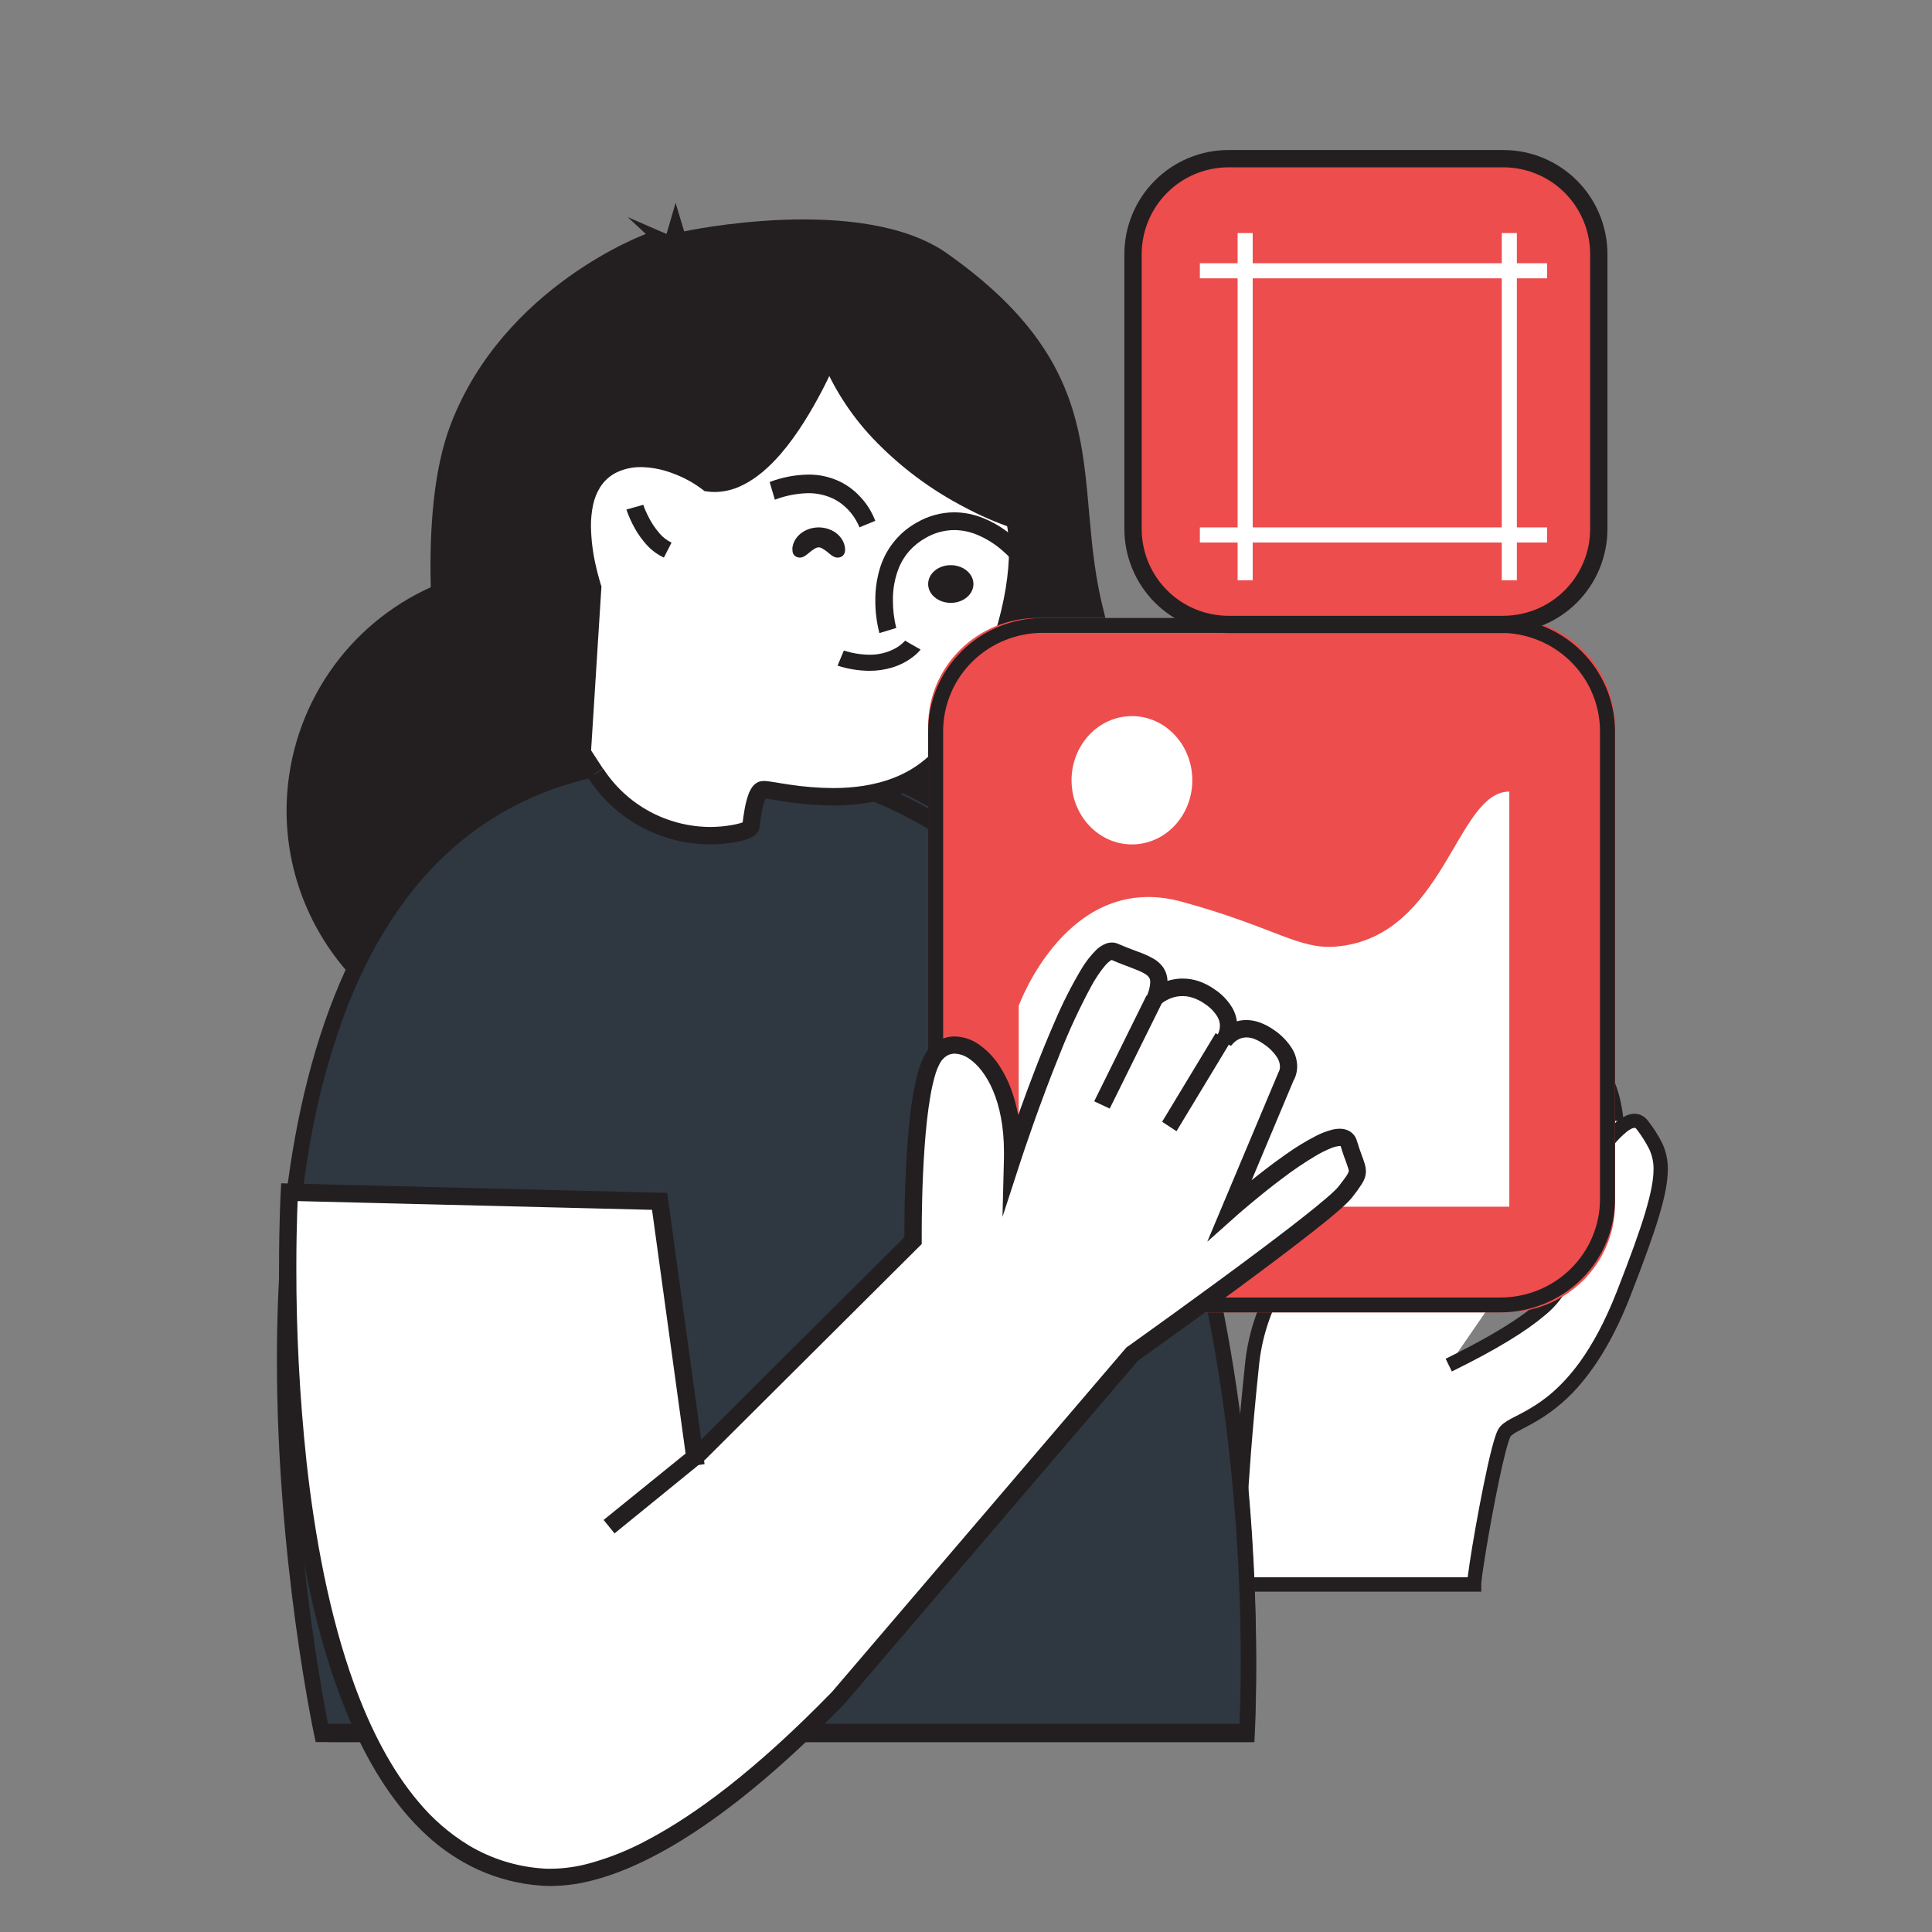<svg width="130" height="130" viewBox="0 0 130 130" fill="none" xmlns="http://www.w3.org/2000/svg">
<rect x="0" y="0" width="130" height="130" fill="#808080" stroke="none"/>
<g clip-path="url(#clip0_2179_2125)">
<path d="M108.757 75.474C108.757 75.474 108.057 65.985 100.362 73.303C92.666 80.622 85.2 83.064 84.268 91.951C83.335 100.839 83.276 106.591 83.276 106.591H99.192C99.192 105.72 100.634 97.471 101.216 96.417C101.799 95.362 105.964 95.442 109.223 87.08C112.482 78.719 112.14 78.017 110.506 75.752C108.872 73.487 103.626 84.562 103.626 84.562C103.626 84.562 109.654 85.901 97.498 91.857" fill="white"/>
<path d="M109.246 75.415C109.246 75.402 109.221 75.083 109.135 74.585C108.978 73.612 108.653 72.674 108.174 71.813C107.891 71.319 107.508 70.891 107.049 70.557C106.538 70.203 105.931 70.017 105.31 70.024C104.613 70.024 103.837 70.237 102.969 70.703C102.1 71.17 101.131 71.891 100.035 72.931C96.224 76.565 92.436 78.996 89.439 81.672C87.948 83.011 86.644 84.416 85.656 86.069C84.6 87.85 83.952 89.844 83.762 91.907C82.826 100.83 82.768 106.605 82.768 106.617V107.098H99.671V106.622C99.671 106.599 99.671 106.522 99.684 106.422C99.722 106.039 99.833 105.275 99.986 104.35C100.214 102.959 100.538 101.194 100.854 99.677C101.012 98.923 101.169 98.234 101.308 97.694C101.378 97.425 101.444 97.196 101.504 97.011C101.532 96.922 101.56 96.845 101.583 96.784C101.599 96.742 101.618 96.701 101.64 96.661C101.655 96.634 101.676 96.611 101.699 96.591C101.819 96.49 101.95 96.403 102.09 96.332C102.422 96.148 102.907 95.918 103.477 95.576C104.617 94.893 105.63 94.017 106.47 92.987C107.552 91.685 108.669 89.859 109.69 87.243C110.59 84.938 111.22 83.209 111.627 81.852C112.035 80.495 112.222 79.51 112.224 78.684C112.233 78.077 112.105 77.475 111.849 76.924C111.585 76.402 111.271 75.907 110.911 75.445C110.805 75.294 110.666 75.167 110.505 75.075C110.346 74.987 110.166 74.941 109.983 74.942C109.773 74.946 109.566 74.996 109.377 75.09C108.999 75.287 108.657 75.549 108.368 75.862C107.71 76.575 107.119 77.347 106.603 78.169C105.723 79.52 104.876 81.059 104.245 82.264C103.613 83.468 103.202 84.337 103.201 84.341L102.945 84.881L103.527 85.011L103.585 84.752L103.525 85.011L103.583 84.752L103.524 85.011H103.539C103.773 85.073 103.996 85.169 104.202 85.296C104.33 85.373 104.442 85.473 104.533 85.592C104.608 85.695 104.649 85.819 104.649 85.946C104.631 86.199 104.542 86.442 104.391 86.645C104.087 87.119 103.451 87.766 102.316 88.564C101.181 89.361 99.553 90.311 97.275 91.427L97.692 92.283C100.771 90.773 102.708 89.554 103.903 88.545C104.397 88.15 104.83 87.684 105.189 87.162C105.44 86.805 105.583 86.382 105.599 85.946C105.6 85.764 105.568 85.584 105.504 85.415C105.405 85.152 105.243 84.918 105.032 84.734C104.779 84.514 104.491 84.341 104.178 84.222C104.032 84.162 103.881 84.114 103.728 84.077L103.625 84.543L104.054 84.747C104.059 84.739 104.062 84.73 104.066 84.722C104.19 84.461 105.282 82.192 106.576 80.006C107.168 78.978 107.833 77.994 108.565 77.061C108.828 76.73 109.126 76.428 109.453 76.159C109.555 76.075 109.666 76.003 109.785 75.945C109.845 75.914 109.912 75.895 109.98 75.89C110.002 75.89 110.023 75.895 110.041 75.905C110.08 75.93 110.113 75.962 110.138 76C110.458 76.416 110.739 76.861 110.976 77.329C111.173 77.755 111.271 78.22 111.263 78.689C111.263 79.364 111.097 80.27 110.706 81.583C110.315 82.895 109.69 84.607 108.794 86.898C107.988 88.961 107.136 90.49 106.308 91.641C105.057 93.367 103.864 94.244 102.914 94.797C102.438 95.078 102.022 95.277 101.671 95.462C101.504 95.55 101.343 95.65 101.191 95.762C101.035 95.874 100.904 96.018 100.808 96.184C100.748 96.296 100.698 96.413 100.657 96.533C100.567 96.781 100.476 97.098 100.377 97.478C100.035 98.807 99.624 100.881 99.296 102.728C99.131 103.65 98.99 104.514 98.887 105.193C98.836 105.535 98.794 105.829 98.766 106.065C98.751 106.183 98.74 106.288 98.731 106.376C98.723 106.464 98.72 106.542 98.72 106.608H99.194V106.133H83.237V106.608H83.711C83.711 106.608 83.711 106.589 83.711 106.544C83.721 105.889 83.825 100.318 84.705 91.989C84.882 90.063 85.485 88.202 86.47 86.539C87.184 85.373 88.043 84.302 89.023 83.35C90.527 81.855 92.338 80.457 94.34 78.915C96.342 77.374 98.498 75.686 100.688 73.6C101.739 72.603 102.647 71.939 103.416 71.519C104.185 71.099 104.808 70.952 105.309 70.952C105.6 70.947 105.889 71.004 106.157 71.118C106.375 71.216 106.575 71.348 106.75 71.51C107.079 71.825 107.347 72.198 107.541 72.61C107.829 73.219 108.038 73.862 108.164 74.523C108.219 74.801 108.253 75.038 108.275 75.203C108.285 75.286 108.293 75.351 108.296 75.394C108.3 75.437 108.296 75.432 108.296 75.442V75.454L109.244 75.384L109.246 75.415Z" fill="#231F20"/>
<path d="M70.052 60.412L51.784 58.012C50.991 61.717 48.95 65.034 46.005 67.407C43.06 69.779 39.39 71.062 35.613 71.039C26.35 70.983 18.892 63.112 19.299 53.828C19.434 50.776 20.41 47.822 22.121 45.295C23.831 42.767 26.208 40.767 28.986 39.515C28.883 35.479 29.194 31.523 30.32 28.575C33.888 19.235 43.458 15.744 43.458 15.744L42.24 14.61L44.85 15.744L45.458 13.65L46.037 15.57C46.037 15.57 57.979 12.995 63.728 17.053C75.446 25.323 72.006 32.498 74.285 41.191C75.366 45.301 73.997 58.857 70.052 60.412Z" fill="#231F20"/>
<path d="M84.411 117.223C84.411 117.223 88.169 56.345 52.531 50.868C6.605 43.917 22.064 117.223 22.064 117.223H84.411Z" fill="#2F3841"/>
<path d="M83.894 116.613L84.411 116.658C84.411 116.647 84.525 114.817 84.525 111.776C84.525 104.566 83.889 90.543 79.539 77.689C77.363 71.264 74.252 65.127 69.809 60.306C65.366 55.484 59.589 51.994 52.146 50.863C50.182 50.564 48.205 50.41 46.225 50.403C40.565 50.403 35.986 51.796 32.315 54.201C29.674 55.931 27.361 58.288 25.521 61.126C22.821 65.257 21.104 70.234 20.052 75.486C18.999 80.738 18.633 86.258 18.633 91.499C18.633 105.058 21.139 116.731 21.144 116.761L21.243 117.223H84.374L84.411 116.654L83.894 116.609V115.993H21.666V116.609L22.163 116.458V116.426C22.022 115.759 19.69 104.464 19.69 91.499C19.69 86.903 19.984 82.097 20.766 77.487C21.315 74.083 22.206 70.771 23.419 67.619C25.242 63.012 27.856 59.033 31.54 56.194C35.224 53.355 40.012 51.648 46.22 51.646C48.156 51.654 50.091 51.804 52.012 52.096C59.254 53.194 64.809 56.56 69.106 61.22C72.329 64.716 74.842 68.947 76.799 73.505C79.732 80.341 81.408 87.906 82.346 94.766C83.103 100.393 83.485 106.083 83.486 111.782C83.486 113.285 83.458 114.485 83.43 115.309C83.416 115.722 83.402 116.039 83.392 116.253C83.392 116.359 83.382 116.44 83.378 116.493C83.375 116.546 83.378 116.54 83.378 116.554V116.574L83.895 116.619L83.894 116.613Z" fill="#231F20"/>
<path d="M40.001 52.102C40.98 53.621 42.39 54.818 44.053 55.542C45.716 56.267 47.558 56.486 49.347 56.172C50.029 56.047 50.485 55.88 50.509 55.672C50.635 54.533 50.871 53.281 51.297 53.209C52.09 53.079 60.42 55.707 64.253 49.797C68.087 43.888 69.012 37.983 68.352 34.964C68.352 34.964 59.096 32.075 55.793 23.807C55.793 23.807 52.09 33.132 47.596 32.466C45.216 30.634 41.383 29.968 39.797 32.466C38.21 34.964 39.797 39.555 39.797 39.555L39.091 50.711L40.001 52.102Z" fill="white"/>
<path d="M40.076 52.048L39.586 52.363C40.467 53.724 41.677 54.844 43.105 55.622C44.533 56.4 46.134 56.812 47.763 56.819C48.34 56.819 48.915 56.767 49.482 56.663C49.804 56.611 50.12 56.526 50.425 56.409C50.566 56.355 50.697 56.279 50.814 56.184C50.886 56.126 50.948 56.056 50.997 55.978C51.062 55.879 51.102 55.765 51.114 55.647C51.164 55.13 51.251 54.617 51.376 54.112C51.415 53.961 51.471 53.814 51.543 53.676C51.55 53.663 51.558 53.651 51.566 53.639L51.551 53.626L51.566 53.641L51.551 53.628L51.566 53.643L51.431 53.512L51.526 53.678C51.541 53.669 51.554 53.659 51.566 53.648L51.431 53.517L51.526 53.683L51.36 53.404L51.413 53.722C51.452 53.716 51.49 53.702 51.525 53.683L51.358 53.404L51.411 53.722L51.368 53.477L51.385 53.726H51.411L51.368 53.48L51.385 53.729V53.673V53.729V53.673V53.729C51.405 53.729 51.473 53.729 51.566 53.746C51.733 53.766 51.972 53.805 52.264 53.852C53.513 54.069 54.778 54.186 56.046 54.202C57.483 54.202 59.083 54.021 60.615 53.411C62.297 52.755 63.726 51.585 64.695 50.071C66.131 47.874 67.26 45.495 68.053 42.997C68.752 40.763 69.055 38.717 69.055 37.03C69.062 36.304 68.993 35.578 68.848 34.867L68.774 34.535L68.452 34.434C66.712 33.825 65.054 33.006 63.516 31.994C62.047 31.053 60.701 29.933 59.51 28.662C58.146 27.205 57.063 25.512 56.314 23.666L55.795 22.283L55.253 23.649C54.627 25.153 53.87 26.6 52.99 27.973C52.322 29.01 51.518 30.028 50.67 30.764C50.283 31.11 49.848 31.401 49.38 31.629C48.98 31.824 48.541 31.929 48.095 31.936C47.972 31.935 47.849 31.926 47.726 31.909L47.641 32.483L48 32.025C47.301 31.488 46.523 31.06 45.694 30.757C44.878 30.449 44.014 30.287 43.142 30.277C42.417 30.266 41.699 30.415 41.039 30.714C40.358 31.032 39.784 31.538 39.385 32.173C39.087 32.657 38.875 33.189 38.76 33.744C38.644 34.294 38.588 34.854 38.593 35.415C38.625 36.88 38.872 38.332 39.327 39.725L39.879 39.538L39.297 39.501L38.583 50.8L39.592 52.352L40.083 52.037L40.574 51.722L39.773 50.49L40.47 39.458L40.432 39.349C40.432 39.332 40.265 38.835 40.098 38.097C39.891 37.217 39.779 36.318 39.764 35.414C39.76 34.935 39.807 34.458 39.904 33.99C39.991 33.566 40.151 33.16 40.377 32.791C40.657 32.343 41.063 31.985 41.545 31.762C42.048 31.535 42.596 31.421 43.149 31.43C43.879 31.447 44.601 31.59 45.282 31.855C46.001 32.117 46.676 32.486 47.284 32.95L47.406 33.045L47.558 33.066C47.736 33.093 47.916 33.106 48.097 33.106C48.724 33.099 49.34 32.952 49.903 32.677C50.892 32.209 51.763 31.43 52.538 30.538C53.689 29.199 54.627 27.588 55.295 26.318C55.962 25.048 56.331 24.094 56.336 24.08L55.795 23.868L55.251 24.082C56.058 26.074 57.23 27.901 58.706 29.469C60.503 31.363 62.608 32.944 64.933 34.146C65.954 34.693 67.02 35.156 68.118 35.528L68.285 34.976L67.715 35.099C67.842 35.729 67.903 36.372 67.895 37.015C67.895 38.562 67.608 40.504 66.94 42.639C66.178 45.036 65.094 47.319 63.716 49.427C62.877 50.74 61.64 51.753 60.183 52.32C58.848 52.854 57.386 53.028 56.047 53.028C55.075 53.02 54.104 52.943 53.142 52.797C52.74 52.739 52.389 52.68 52.102 52.632C51.957 52.61 51.828 52.59 51.712 52.575C51.604 52.562 51.495 52.553 51.386 52.55C51.33 52.552 51.275 52.556 51.219 52.564C51.13 52.578 51.043 52.607 50.962 52.65C50.84 52.718 50.732 52.81 50.645 52.92C50.522 53.086 50.424 53.27 50.357 53.465C50.245 53.783 50.161 54.11 50.105 54.442C50.039 54.793 49.989 55.164 49.949 55.524L50.347 55.567L50.013 55.355C49.981 55.405 49.961 55.462 49.954 55.521L50.352 55.564L50.018 55.352L50.246 55.494L50.065 55.294C50.047 55.311 50.031 55.331 50.018 55.352L50.246 55.494L50.065 55.294L50.126 55.362L50.071 55.289L50.133 55.357L50.078 55.284C49.998 55.328 49.913 55.362 49.824 55.385C49.648 55.436 49.469 55.477 49.288 55.509C48.793 55.599 48.29 55.645 47.786 55.645C46.353 55.638 44.944 55.275 43.687 54.59C42.43 53.904 41.366 52.918 40.59 51.72L40.076 52.048Z" fill="#231F20"/>
<path d="M69.055 36.974C68.655 36.506 68.202 36.087 67.706 35.726C67.236 35.38 66.726 35.093 66.187 34.873C65.558 34.613 64.886 34.477 64.207 34.472C63.327 34.477 62.463 34.712 61.7 35.155C61.086 35.492 60.546 35.95 60.111 36.503C59.677 37.055 59.356 37.69 59.169 38.371C58.984 39.031 58.893 39.715 58.898 40.401C58.894 41.142 58.987 41.881 59.173 42.598L60.306 42.257L60.187 42.293L60.306 42.257L60.187 42.293L60.306 42.257C60.156 41.651 60.08 41.029 60.082 40.404C60.07 39.629 60.215 38.859 60.509 38.142C60.675 37.757 60.899 37.401 61.174 37.086C61.489 36.73 61.862 36.431 62.277 36.201C62.863 35.856 63.529 35.672 64.207 35.667C64.735 35.671 65.257 35.778 65.745 35.981C66.383 36.248 66.973 36.619 67.491 37.081C67.704 37.267 67.871 37.434 67.982 37.552C68.038 37.612 68.078 37.658 68.105 37.688L68.134 37.722V37.731L69.047 36.974H69.055Z" fill="#231F20"/>
<path d="M58.898 35.055C58.673 34.462 58.343 33.924 57.927 33.474C57.525 33.027 57.05 32.667 56.529 32.411C55.849 32.086 55.115 31.923 54.375 31.934C53.494 31.949 52.621 32.117 51.787 32.433L52.138 33.624C52.858 33.349 53.612 33.201 54.373 33.186C54.956 33.177 55.534 33.303 56.069 33.556C56.621 33.828 57.101 34.252 57.462 34.789C57.573 34.953 57.672 35.127 57.758 35.309C57.788 35.374 57.809 35.424 57.822 35.456L57.834 35.488L58.066 35.39L57.834 35.485L58.066 35.386L57.834 35.481L58.894 35.046L58.898 35.055Z" fill="#231F20"/>
<path d="M42.146 34.279C42.3 34.728 42.496 35.163 42.731 35.579C42.945 35.959 43.202 36.316 43.498 36.644C43.82 37.008 44.22 37.306 44.672 37.52L45.185 36.513C44.883 36.366 44.617 36.163 44.401 35.918C44.059 35.526 43.777 35.093 43.561 34.63C43.465 34.432 43.39 34.26 43.347 34.139C43.324 34.078 43.306 34.032 43.296 34C43.296 33.984 43.286 33.973 43.284 33.965L43.046 34.033L43.284 33.966L43.046 34.035L43.284 33.968L42.138 34.287L42.146 34.279Z" fill="#231F20"/>
<path d="M60.898 43.128L61.176 43.283L60.901 43.117L61.18 43.272L60.905 43.106L60.896 43.117C60.712 43.319 60.49 43.492 60.238 43.629C59.716 43.916 59.108 44.064 58.49 44.055C57.906 44.047 57.328 43.951 56.782 43.772L56.358 44.789C57.04 45.012 57.762 45.13 58.49 45.138C59.006 45.14 59.519 45.067 60.008 44.923C60.54 44.764 61.03 44.513 61.448 44.186C61.635 44.044 61.801 43.884 61.945 43.708L60.901 43.111L60.898 43.128Z" fill="#231F20"/>
<path d="M62.453 39.296C62.452 39.547 62.541 39.793 62.709 40.002C62.876 40.211 63.114 40.374 63.392 40.47C63.671 40.566 63.977 40.592 64.273 40.543C64.569 40.494 64.841 40.373 65.054 40.195C65.267 40.017 65.412 39.791 65.471 39.545C65.529 39.298 65.499 39.043 65.384 38.811C65.268 38.579 65.073 38.38 64.822 38.241C64.571 38.102 64.276 38.027 63.975 38.028C63.571 38.028 63.184 38.161 62.898 38.399C62.613 38.637 62.453 38.959 62.453 39.296Z" fill="#231F20"/>
<path d="M53.819 36.86C53.819 37.355 54.386 36.482 55.088 36.482C55.789 36.482 56.358 37.353 56.358 36.86C56.346 36.628 56.207 36.408 55.97 36.247C55.733 36.086 55.417 35.996 55.089 35.996C54.76 35.996 54.444 36.086 54.207 36.247C53.97 36.408 53.831 36.628 53.819 36.86Z" fill="white"/>
<path d="M53.742 36.963H53.326C53.323 37.008 53.323 37.054 53.326 37.099C53.337 37.183 53.369 37.263 53.42 37.334C53.462 37.389 53.518 37.434 53.585 37.467C53.656 37.501 53.737 37.519 53.818 37.52C53.884 37.519 53.949 37.507 54.01 37.485C54.079 37.46 54.144 37.425 54.201 37.383C54.289 37.322 54.364 37.258 54.444 37.192C54.556 37.094 54.678 37.005 54.808 36.925C54.859 36.895 54.914 36.87 54.971 36.849C55.008 36.837 55.048 36.83 55.088 36.829C55.164 36.832 55.238 36.853 55.302 36.89C55.463 36.978 55.612 37.083 55.744 37.202C55.817 37.261 55.886 37.32 55.964 37.375C56.008 37.406 56.055 37.434 56.104 37.459C56.184 37.498 56.274 37.52 56.367 37.52C56.476 37.519 56.582 37.487 56.667 37.428C56.721 37.389 56.764 37.342 56.793 37.287C56.824 37.236 56.844 37.18 56.855 37.123C56.862 37.072 56.866 37.02 56.866 36.969C56.851 36.572 56.657 36.196 56.325 35.919C55.994 35.643 55.55 35.488 55.089 35.488C54.627 35.488 54.184 35.643 53.852 35.919C53.52 36.196 53.326 36.572 53.311 36.969H54.14C54.142 36.754 54.243 36.547 54.42 36.395C54.597 36.242 54.837 36.156 55.088 36.153C55.338 36.156 55.578 36.242 55.755 36.395C55.932 36.547 56.033 36.754 56.035 36.969C56.035 36.996 56.035 37.012 56.035 37.017L56.158 37.035L56.041 36.999V37.017L56.164 37.035L56.047 36.999L56.342 37.088L56.135 36.889C56.095 36.918 56.065 36.956 56.047 36.999L56.342 37.088L56.135 36.889L56.374 37.119L56.25 36.829C56.208 36.843 56.169 36.863 56.135 36.889L56.374 37.119L56.25 36.829L56.374 37.118V36.809C56.332 36.81 56.29 36.817 56.25 36.829L56.374 37.118V37.078L56.491 36.831C56.454 36.818 56.414 36.811 56.374 36.811V37.078L56.491 36.831L56.434 36.951L56.516 36.841L56.491 36.831L56.434 36.951L56.516 36.841C56.5 36.831 56.484 36.819 56.47 36.808C56.42 36.772 56.349 36.711 56.267 36.643C56.123 36.521 55.967 36.411 55.8 36.313C55.7 36.259 55.593 36.214 55.482 36.178C55.359 36.14 55.23 36.12 55.099 36.119C54.879 36.123 54.664 36.176 54.475 36.274C54.254 36.392 54.051 36.532 53.868 36.691C53.795 36.752 53.732 36.803 53.698 36.826L53.681 36.839L53.763 36.948L53.707 36.829L53.681 36.839L53.763 36.948L53.707 36.829L53.824 37.076V36.809C53.784 36.809 53.744 36.816 53.707 36.829L53.824 37.076V37.119L54.052 36.88C53.987 36.835 53.907 36.81 53.824 36.809V37.119L54.052 36.88L53.841 37.101L54.138 36.973C54.116 36.937 54.087 36.906 54.052 36.88L53.841 37.101L54.138 36.973L53.924 37.065L54.155 37.009C54.155 37.009 54.155 36.991 54.138 36.973L53.924 37.065L54.155 37.009L54.058 37.032L54.157 37.017V37.009L54.06 37.032L54.159 37.017V37.005C54.159 37.005 54.159 36.984 54.159 36.968L53.742 36.963Z" fill="#231F20"/>
<path d="M101.302 41.583H69.82C65.751 41.583 62.453 44.841 62.453 48.86V81.03C62.453 85.049 65.751 88.307 69.82 88.307H101.302C105.371 88.307 108.669 85.049 108.669 81.03V48.86C108.669 44.841 105.371 41.583 101.302 41.583Z" fill="#ED4D4D"/>
<path d="M98.189 46.154H72.933C69.669 46.154 67.024 48.809 67.024 52.085V78.312C67.024 81.588 69.669 84.244 72.933 84.244H98.189C101.453 84.244 104.098 81.588 104.098 78.312V52.085C104.098 48.809 101.453 46.154 98.189 46.154Z" fill="#ED4D4D"/>
<path d="M100.958 87.807V87.307H70.164C68.387 87.307 66.683 86.61 65.426 85.368C64.169 84.127 63.463 82.443 63.462 80.687V49.205C63.462 47.449 64.168 45.764 65.425 44.522C66.682 43.28 68.387 42.583 70.164 42.583H100.958C102.735 42.583 104.44 43.28 105.697 44.522C106.954 45.764 107.66 47.449 107.66 49.205V80.687C107.659 82.443 106.953 84.127 105.696 85.368C104.439 86.61 102.735 87.307 100.958 87.307V88.307C103.003 88.307 104.965 87.504 106.411 86.075C107.857 84.646 108.669 82.708 108.669 80.687V49.205C108.67 48.204 108.47 47.213 108.083 46.288C107.695 45.364 107.128 44.523 106.411 43.815C105.695 43.108 104.845 42.546 103.91 42.163C102.974 41.78 101.971 41.583 100.958 41.583H70.164C68.119 41.583 66.157 42.386 64.711 43.815C63.265 45.244 62.453 47.182 62.453 49.203V80.687C62.453 82.708 63.265 84.646 64.711 86.075C66.157 87.504 68.119 88.307 70.164 88.307H100.958V87.807Z" fill="#231F20"/>
<path d="M76.165 56.819C78.409 56.819 80.228 54.886 80.228 52.502C80.228 50.118 78.409 48.185 76.165 48.185C73.921 48.185 72.102 50.118 72.102 52.502C72.102 54.886 73.921 56.819 76.165 56.819Z" fill="white"/>
<path d="M68.547 67.681C68.547 67.681 71.83 58.57 79.516 60.673C85.803 62.393 87.384 63.929 89.958 63.688C97.231 63.009 97.965 53.264 101.559 53.264V81.197H68.547V67.681Z" fill="white"/>
<path d="M101.197 10.602H82.621C79.056 10.602 76.165 13.493 76.165 17.058V35.635C76.165 39.2 79.056 42.091 82.621 42.091H101.197C104.763 42.091 107.654 39.2 107.654 35.635V17.058C107.654 13.493 104.763 10.602 101.197 10.602Z" fill="#ED4D4D"/>
<path d="M101.153 42.018V41.436H82.664C81.897 41.435 81.137 41.284 80.428 40.99C79.719 40.696 79.075 40.266 78.532 39.723C77.99 39.18 77.56 38.536 77.266 37.827C76.973 37.118 76.822 36.358 76.822 35.591V17.102C76.822 15.553 77.438 14.066 78.534 12.97C79.629 11.874 81.116 11.259 82.666 11.259H101.153C102.703 11.259 104.189 11.874 105.285 12.97C106.381 14.066 106.997 15.553 106.997 17.102V35.591C106.997 37.14 106.381 38.627 105.285 39.723C104.189 40.818 102.703 41.434 101.153 41.434V42.598C103.012 42.598 104.794 41.86 106.109 40.546C107.423 39.232 108.161 37.449 108.161 35.591V17.102C108.161 15.244 107.423 13.461 106.109 12.147C104.794 10.833 103.012 10.095 101.153 10.095H82.664C80.806 10.095 79.023 10.833 77.71 12.148C76.396 13.462 75.657 15.244 75.657 17.102V35.591C75.657 37.449 76.396 39.232 77.71 40.546C79.024 41.86 80.807 42.598 82.666 42.598H101.153V42.018Z" fill="#231F20"/>
<path d="M83.276 15.681V39.043H84.291V15.681" fill="white"/>
<path d="M101.051 15.681V39.043H102.067V15.681" fill="white"/>
<path d="M104.098 17.713H80.736V18.728H104.098" fill="white"/>
<path d="M104.098 35.488H80.736V36.504H104.098" fill="white"/>
<path d="M40.953 102.746L47.041 97.785L61.445 83.441C61.445 83.441 61.335 73.618 62.757 71.183C64.179 68.747 68.325 71.183 68.151 77.86C68.151 77.86 72.974 63.052 75.033 63.97C77.092 64.888 78.58 64.856 77.792 67.022C77.792 67.022 79.412 65.544 81.471 67.022C83.53 68.499 82.391 69.974 82.391 69.974C82.391 69.974 83.443 68.33 85.413 69.722C87.384 71.114 86.597 72.351 86.597 72.351L82.801 81.378C82.801 81.378 90.188 74.8 90.823 76.905C91.458 79.01 91.81 78.601 90.583 80.186C89.356 81.772 76.215 91.116 76.215 91.116L56.411 114.282C45.15 125.861 38.892 126.568 36.387 126.373C16.794 124.848 19.398 80.193 19.398 80.193L44.363 80.807L46.816 98.619" fill="white"/>
<path d="M41.35 103.18L47.451 98.215L62.02 83.709V83.432C62.02 83.371 62.02 83.216 62.02 82.986C62.02 81.986 62.04 79.591 62.213 77.191C62.297 75.992 62.422 74.793 62.599 73.778C62.674 73.322 62.774 72.871 62.898 72.426C62.98 72.115 63.098 71.814 63.251 71.531C63.359 71.333 63.516 71.165 63.707 71.043C63.868 70.947 64.053 70.897 64.241 70.898C64.602 70.915 64.949 71.04 65.239 71.256C65.791 71.634 66.377 72.341 66.818 73.383C67.259 74.426 67.555 75.802 67.555 77.499C67.555 77.627 67.555 77.756 67.555 77.886L67.455 81.883L68.691 78.085C68.691 78.085 68.691 78.074 68.704 78.047C68.834 77.647 69.979 74.189 71.341 70.85C71.95 69.307 72.65 67.802 73.438 66.343C73.704 65.85 74.017 65.385 74.374 64.954C74.475 64.835 74.59 64.729 74.717 64.639C74.745 64.619 74.775 64.603 74.807 64.59H74.82V64.549V64.59V64.549V64.481L74.775 64.58L74.82 64.59V64.481L74.775 64.58C75.214 64.777 75.622 64.929 75.976 65.062C76.243 65.162 76.475 65.253 76.677 65.34C76.805 65.395 76.929 65.46 77.048 65.533C77.157 65.594 77.251 65.679 77.322 65.781C77.346 65.82 77.364 65.862 77.376 65.906C77.391 65.968 77.398 66.031 77.397 66.094C77.383 66.369 77.323 66.639 77.219 66.894L76.409 69.118L78.157 67.524L77.921 67.264L78.154 67.527L77.918 67.267L78.151 67.53C78.28 67.424 78.422 67.334 78.573 67.262C78.833 67.13 79.117 67.051 79.408 67.03C79.699 67.008 79.991 67.046 80.267 67.139C80.565 67.239 80.845 67.385 81.099 67.57C81.427 67.785 81.704 68.07 81.911 68.403C82.012 68.57 82.071 68.759 82.083 68.954C82.095 69.149 82.059 69.344 81.979 69.522C81.958 69.569 81.935 69.614 81.909 69.657L81.891 69.686L82.154 69.877L81.896 69.679L82.159 69.871L81.901 69.672L82.363 70.027L82.862 70.342L82.54 70.135L82.859 70.345L82.536 70.139L82.856 70.349L82.763 70.289L82.856 70.35L82.763 70.29L82.856 70.352C82.861 70.343 82.867 70.335 82.874 70.327C82.968 70.205 83.08 70.099 83.207 70.012C83.298 69.95 83.397 69.901 83.501 69.865C83.621 69.826 83.746 69.805 83.872 69.805C84.043 69.807 84.211 69.838 84.371 69.897C84.609 69.986 84.832 70.107 85.037 70.257C85.402 70.494 85.712 70.806 85.947 71.173C86.059 71.351 86.121 71.557 86.126 71.768C86.127 71.86 86.112 71.952 86.082 72.039C86.075 72.059 86.066 72.079 86.057 72.097L86.301 72.236L86.065 72.086L86.057 72.097L86.301 72.236L86.065 72.086L86.038 72.126L81.234 83.554L83.155 81.843L83.168 81.83C83.323 81.693 84.697 80.484 86.248 79.32C86.988 78.753 87.761 78.23 88.562 77.754C88.875 77.568 89.202 77.405 89.539 77.268C89.736 77.18 89.947 77.127 90.163 77.111C90.186 77.108 90.21 77.108 90.234 77.111L90.249 77.069L90.224 77.106H90.234L90.249 77.064L90.224 77.101L90.271 77.033L90.203 77.079L90.224 77.101L90.271 77.033L90.203 77.079L90.226 77.064L90.203 77.078L90.226 77.063L90.203 77.076V77.096C90.369 77.656 90.524 78.05 90.623 78.327C90.673 78.465 90.71 78.572 90.73 78.648C90.745 78.695 90.753 78.743 90.755 78.792C90.755 78.815 90.75 78.838 90.742 78.86C90.696 78.974 90.635 79.081 90.56 79.178C90.449 79.345 90.282 79.559 90.061 79.844C89.967 79.957 89.866 80.063 89.758 80.162C89.472 80.434 89.031 80.812 88.487 81.254C87.536 82.026 86.268 83.002 84.902 84.028C82.854 85.566 80.59 87.218 78.836 88.484C77.961 89.117 77.213 89.65 76.683 90.033L76.066 90.475L75.845 90.631L75.787 90.673L55.969 113.86L56.411 114.238L55.994 113.832C50.836 119.139 46.752 122.12 43.638 123.771C42.384 124.457 41.055 124.995 39.678 125.376C38.826 125.612 37.948 125.735 37.064 125.744C36.845 125.744 36.648 125.744 36.471 125.723C34.735 125.597 33.052 125.068 31.556 124.177C30.257 123.388 29.1 122.385 28.132 121.212C26.349 119.1 24.93 116.36 23.82 113.295C22.156 108.697 21.178 103.373 20.626 98.365C20.163 94.027 19.934 89.668 19.94 85.306C19.94 83.754 19.968 82.489 19.997 81.615C20.012 81.177 20.025 80.837 20.037 80.606C20.037 80.491 20.047 80.402 20.048 80.344C20.048 80.316 20.048 80.292 20.048 80.279V80.257L19.468 80.222L19.453 80.805L43.874 81.407L46.253 98.686L47.408 98.519L44.897 80.266L18.924 79.621L18.89 80.184C18.89 80.192 18.776 82.168 18.776 85.301C18.776 88.248 18.877 92.218 19.275 96.541C19.869 103.027 21.116 110.301 23.707 116.129C25.004 119.044 26.64 121.6 28.724 123.506C29.753 124.456 30.925 125.237 32.198 125.819C33.521 126.414 34.937 126.773 36.382 126.88C36.587 126.895 36.815 126.905 37.066 126.905C38.05 126.896 39.029 126.759 39.978 126.499C41.753 126.031 44.009 125.077 46.799 123.236C49.589 121.395 52.913 118.667 56.831 114.64L56.844 114.626L76.618 91.507L76.176 91.129L76.509 91.604C76.509 91.604 79.791 89.272 83.228 86.739C84.947 85.473 86.704 84.157 88.113 83.054C88.818 82.503 89.444 82.005 89.921 81.59C90.166 81.382 90.376 81.195 90.55 81.029C90.701 80.889 90.843 80.74 90.973 80.581C91.21 80.286 91.432 79.979 91.638 79.661C91.718 79.534 91.784 79.399 91.835 79.258C91.883 79.114 91.909 78.963 91.909 78.812C91.908 78.661 91.887 78.512 91.846 78.367C91.79 78.16 91.713 77.964 91.623 77.716C91.533 77.468 91.425 77.169 91.307 76.78C91.272 76.652 91.216 76.532 91.141 76.423C91.024 76.259 90.864 76.13 90.678 76.052C90.509 75.981 90.327 75.947 90.144 75.95C89.963 75.953 89.782 75.977 89.607 76.022C89.245 76.12 88.894 76.255 88.56 76.427C87.856 76.791 87.178 77.205 86.532 77.666C85.491 78.39 84.453 79.215 83.671 79.861C82.889 80.507 82.367 80.974 82.362 80.977L82.749 81.412L83.287 81.638L87.073 72.626L86.537 72.399L87.037 72.712C87.092 72.621 87.137 72.523 87.171 72.422C87.246 72.208 87.284 71.983 87.283 71.756C87.279 71.339 87.165 70.931 86.95 70.573C86.632 70.062 86.207 69.625 85.706 69.293C85.41 69.082 85.087 68.914 84.746 68.793C84.462 68.691 84.162 68.638 83.861 68.636C83.562 68.635 83.267 68.692 82.99 68.803C82.679 68.931 82.397 69.119 82.159 69.358C82.048 69.465 81.948 69.584 81.862 69.712L82.816 70.379C82.905 70.254 82.981 70.121 83.042 69.98C83.176 69.677 83.246 69.349 83.247 69.018C83.244 68.597 83.132 68.184 82.922 67.82C82.634 67.335 82.242 66.919 81.774 66.603C81.425 66.348 81.039 66.148 80.63 66.011C80.287 65.9 79.93 65.844 79.57 65.845C79.02 65.848 78.478 65.982 77.991 66.238C77.769 66.351 77.56 66.49 77.371 66.653L77.763 67.084L78.311 67.282C78.462 66.9 78.546 66.495 78.558 66.085C78.561 65.888 78.532 65.693 78.472 65.507C78.419 65.35 78.344 65.202 78.249 65.067C78.087 64.849 77.883 64.666 77.65 64.527C77.297 64.326 76.925 64.158 76.54 64.027C76.138 63.874 75.709 63.716 75.246 63.513C75.111 63.452 74.965 63.421 74.817 63.421C74.677 63.422 74.538 63.448 74.407 63.498C74.173 63.591 73.959 63.729 73.777 63.904C73.382 64.295 73.04 64.735 72.759 65.213C72.084 66.348 71.487 67.527 70.972 68.743C70.085 70.758 69.242 73 68.618 74.739C67.994 76.478 67.59 77.719 67.588 77.722L68.142 77.904L68.724 77.919C68.724 77.777 68.724 77.639 68.724 77.502C68.724 75.057 68.157 73.155 67.325 71.839C66.96 71.236 66.476 70.714 65.903 70.304C65.418 69.951 64.838 69.755 64.239 69.741C63.839 69.739 63.446 69.847 63.103 70.054C62.746 70.276 62.45 70.585 62.243 70.951C62.041 71.32 61.885 71.712 61.777 72.118C61.537 73.017 61.366 73.934 61.264 74.859C61.075 76.393 60.973 78.094 60.917 79.581C60.86 81.069 60.853 82.338 60.853 83.001C60.853 83.312 60.853 83.489 60.853 83.49H61.436L61.025 83.077L46.671 97.369L40.616 102.274L41.35 103.178V103.18Z" fill="#231F20"/>
<path d="M77.151 66.976L73.626 74.105L74.671 74.594L78.197 67.465" fill="#231F20"/>
<path d="M81.801 69.516L78.197 75.481L79.164 76.118L82.768 70.154" fill="#231F20"/>
</g>
<defs>
<clipPath id="clip0_2179_2125">
<rect width="130" height="130" fill="white"/>
</clipPath>
</defs>
</svg>
